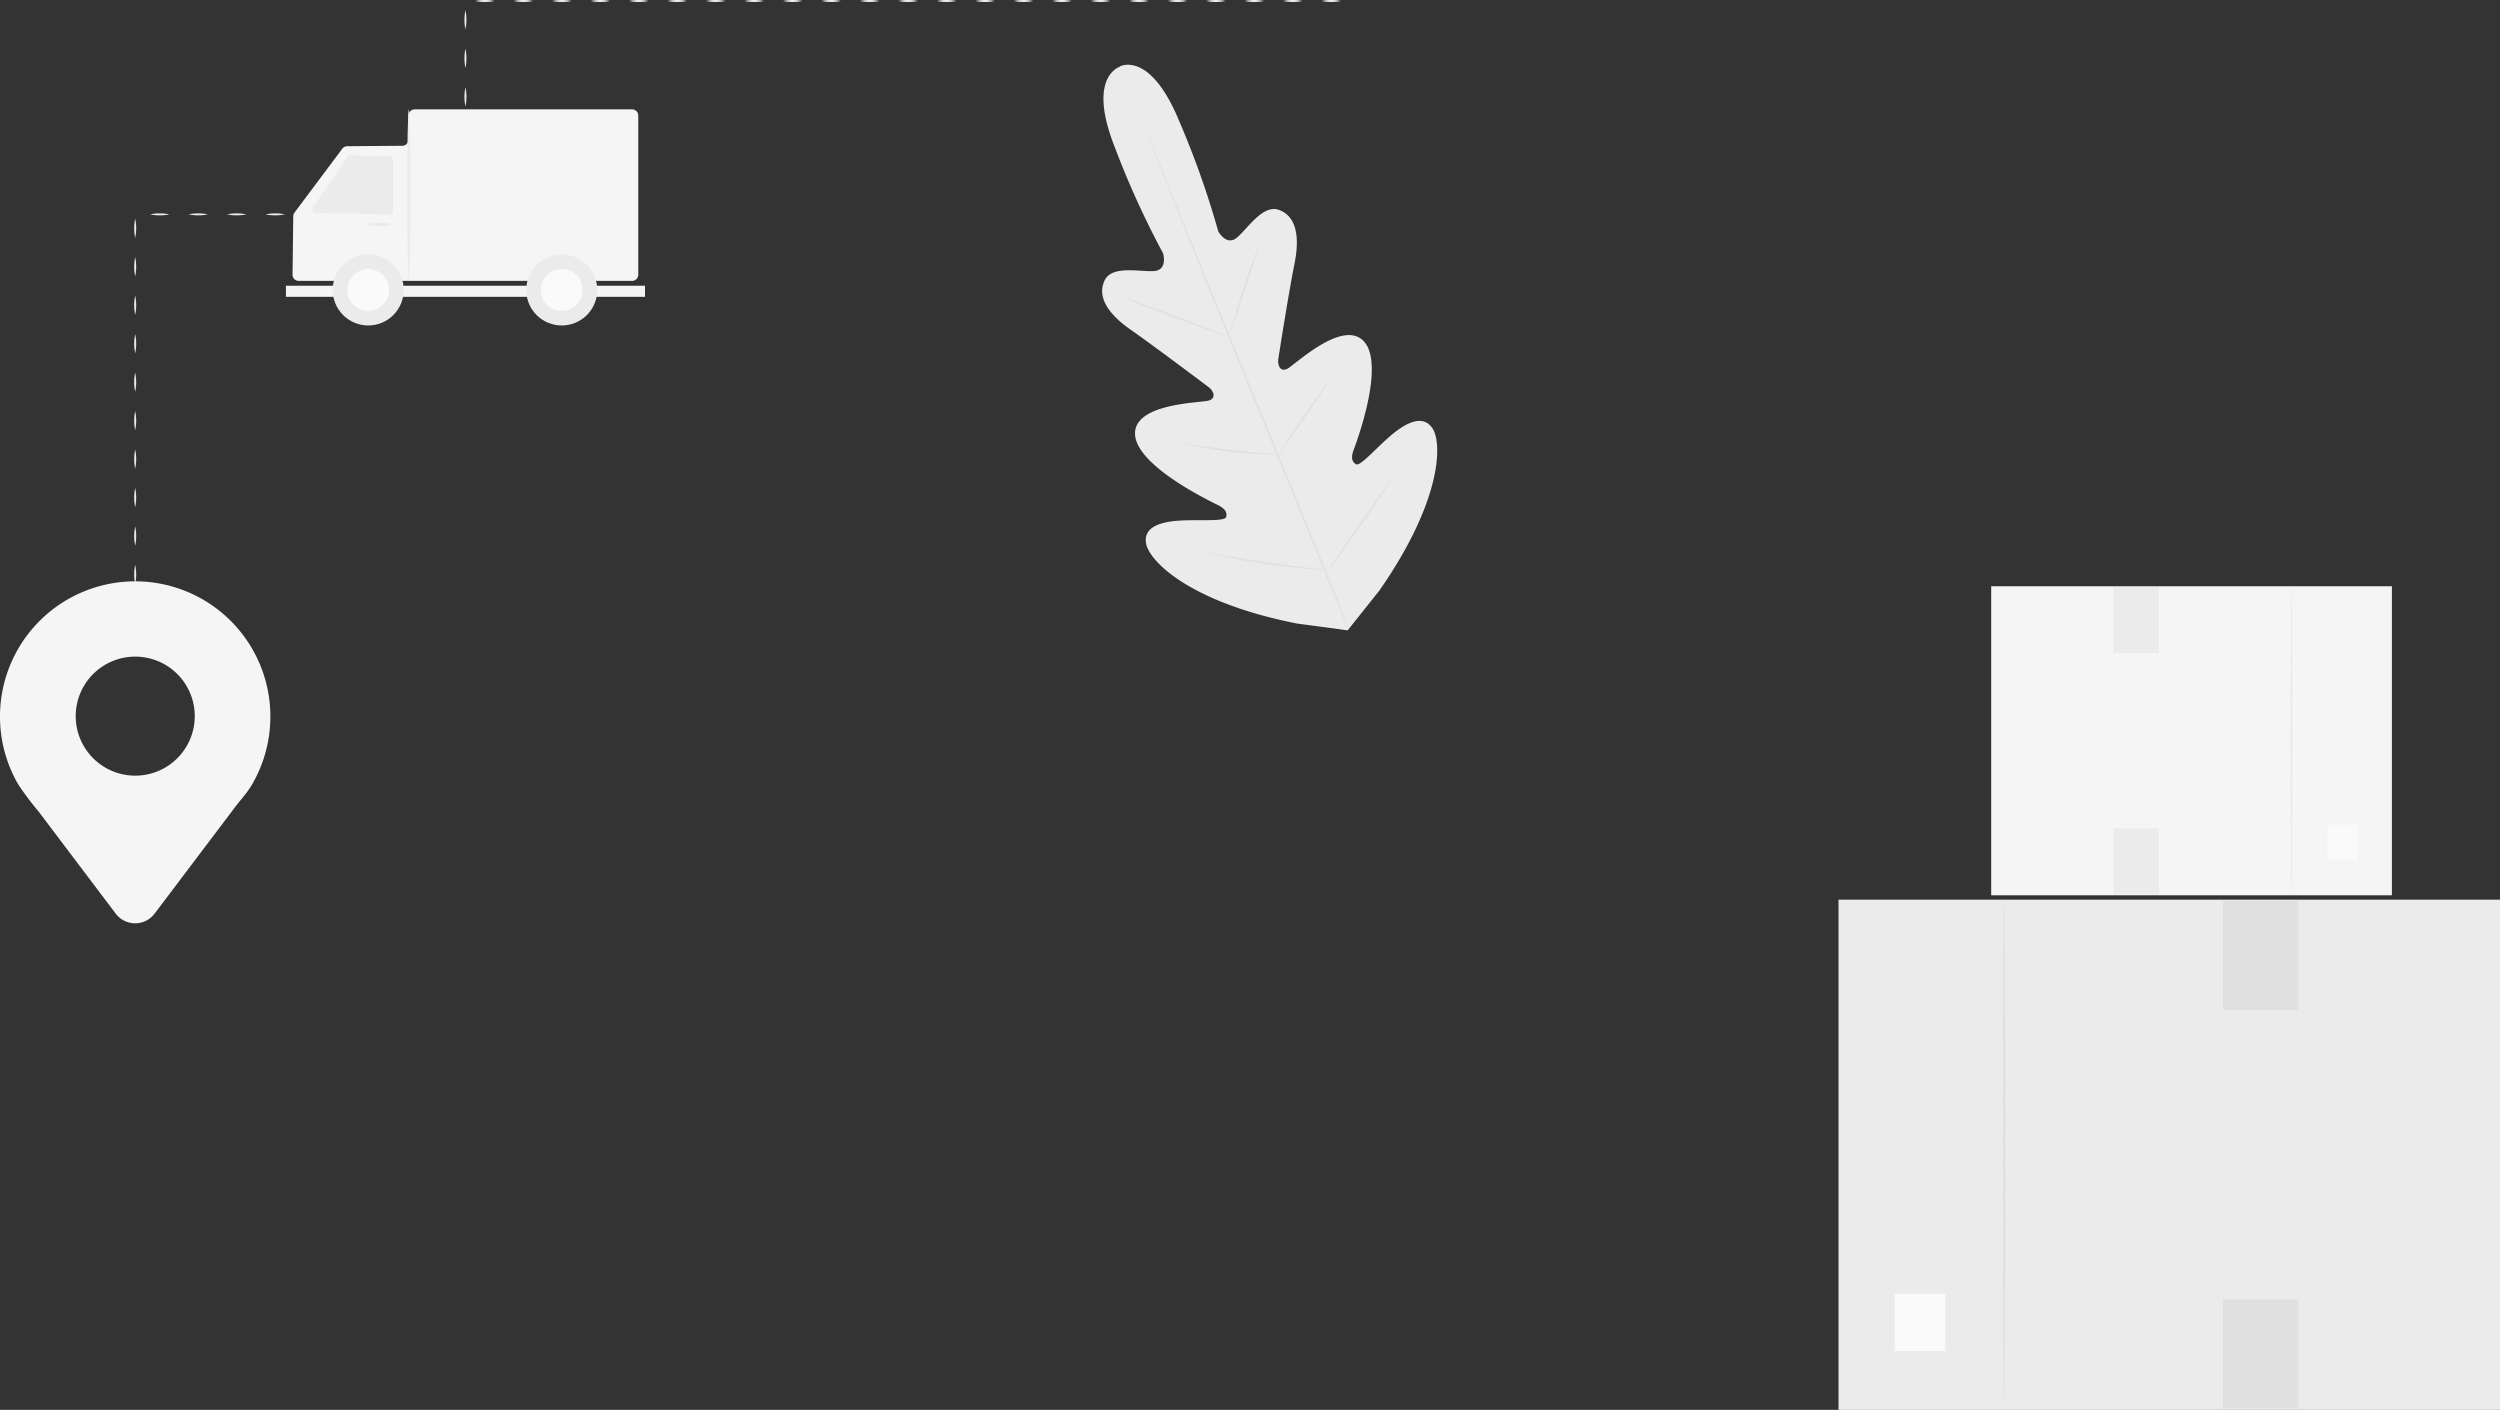 <svg xmlns="http://www.w3.org/2000/svg" width="348.083" height="196.296" viewBox="0 0 348.083 196.296">
  <rect x="0" y="0" width="348.083" height="196.296" fill="#333333" stroke="none"/>
  <g id="Background_Complete" data-name="Background Complete" transform="translate(0 0)">
    <rect id="Rectangle_2577" data-name="Rectangle 2577" width="55.79" height="43.03" transform="translate(277.241 81.625)" fill="#f5f5f5"/>
    <path id="Path_4822" data-name="Path 4822" d="M113.059,290.733c-.075,0-.139-9.588-.139-21.427s.064-21.427.139-21.427.139,9.588.139,21.427S113.156,290.733,113.059,290.733Z" transform="translate(205.995 -166.383)" fill="#ebebeb"/>
    <rect id="Rectangle_2578" data-name="Rectangle 2578" width="4.275" height="4.837" transform="translate(324.031 114.858)" fill="#fafafa"/>
    <rect id="Rectangle_2579" data-name="Rectangle 2579" width="6.337" height="9.181" transform="translate(294.264 81.732)" fill="#ebebeb"/>
    <rect id="Rectangle_2580" data-name="Rectangle 2580" width="6.337" height="9.181" transform="translate(294.264 115.345)" fill="#ebebeb"/>
    <rect id="Rectangle_2581" data-name="Rectangle 2581" width="92.103" height="71.035" transform="translate(255.98 125.261)" fill="#ebebeb"/>
    <path id="Path_4823" data-name="Path 4823" d="M187.692,399.968c.1,0,.182-15.834.182-35.354s-.08-35.354-.182-35.354-.182,15.829-.182,35.354S187.612,399.968,187.692,399.968Z" transform="translate(91.364 -204.171)" fill="#e0e0e0"/>
    <rect id="Rectangle_2582" data-name="Rectangle 2582" width="7.06" height="7.981" transform="translate(263.795 180.129)" fill="#fafafa"/>
    <rect id="Rectangle_2583" data-name="Rectangle 2583" width="10.462" height="15.159" transform="translate(309.525 125.443)" fill="#e0e0e0"/>
    <rect id="Rectangle_2584" data-name="Rectangle 2584" width="10.462" height="15.159" transform="translate(309.525 180.927)" fill="#e0e0e0"/>
    <path id="Path_4824" data-name="Path 4824" d="M360.26,95.879a6.508,6.508,0,0,0,2.678,0A6.509,6.509,0,0,0,360.26,95.879Z" transform="translate(-176.236 -95.74)" fill="#ebebeb"/>
    <path id="Path_4825" data-name="Path 4825" d="M370.26,95.879a6.508,6.508,0,0,0,2.678,0A6.509,6.509,0,0,0,370.26,95.879Z" transform="translate(-191.593 -95.74)" fill="#ebebeb"/>
    <path id="Path_4826" data-name="Path 4826" d="M380.26,95.879a6.508,6.508,0,0,0,2.678,0A6.509,6.509,0,0,0,380.26,95.879Z" transform="translate(-206.95 -95.74)" fill="#ebebeb"/>
    <path id="Path_4827" data-name="Path 4827" d="M390.26,95.879a6.508,6.508,0,0,0,2.678,0A6.509,6.509,0,0,0,390.26,95.879Z" transform="translate(-222.307 -95.74)" fill="#ebebeb"/>
    <path id="Path_4828" data-name="Path 4828" d="M400.26,95.879a6.508,6.508,0,0,0,2.678,0,6.508,6.508,0,0,0-2.678,0Z" transform="translate(-237.663 -95.74)" fill="#ebebeb"/>
    <path id="Path_4829" data-name="Path 4829" d="M410.26,95.879a6.508,6.508,0,0,0,2.678,0A6.509,6.509,0,0,0,410.26,95.879Z" transform="translate(-253.02 -95.74)" fill="#ebebeb"/>
    <path id="Path_4830" data-name="Path 4830" d="M420.26,95.879a6.508,6.508,0,0,0,2.678,0A6.509,6.509,0,0,0,420.26,95.879Z" transform="translate(-268.377 -95.74)" fill="#ebebeb"/>
    <path id="Path_4831" data-name="Path 4831" d="M430.26,95.879a6.508,6.508,0,0,0,2.678,0A6.509,6.509,0,0,0,430.26,95.879Z" transform="translate(-283.733 -95.74)" fill="#ebebeb"/>
    <path id="Path_4832" data-name="Path 4832" d="M440.26,95.879a6.508,6.508,0,0,0,2.678,0A6.509,6.509,0,0,0,440.26,95.879Z" transform="translate(-299.09 -95.74)" fill="#ebebeb"/>
    <path id="Path_4833" data-name="Path 4833" d="M450.26,95.879a6.508,6.508,0,0,0,2.678,0A6.509,6.509,0,0,0,450.26,95.879Z" transform="translate(-314.447 -95.74)" fill="#ebebeb"/>
    <path id="Path_4834" data-name="Path 4834" d="M460.26,95.879a6.508,6.508,0,0,0,2.678,0A6.509,6.509,0,0,0,460.26,95.879Z" transform="translate(-329.803 -95.74)" fill="#ebebeb"/>
    <path id="Path_4835" data-name="Path 4835" d="M470.26,95.879a6.508,6.508,0,0,0,2.678,0A6.509,6.509,0,0,0,470.26,95.879Z" transform="translate(-345.16 -95.74)" fill="#ebebeb"/>
    <path id="Path_4836" data-name="Path 4836" d="M480.26,95.879a6.508,6.508,0,0,0,2.678,0A6.509,6.509,0,0,0,480.26,95.879Z" transform="translate(-360.517 -95.74)" fill="#ebebeb"/>
    <path id="Path_4837" data-name="Path 4837" d="M490.26,95.879a6.508,6.508,0,0,0,2.678,0A6.509,6.509,0,0,0,490.26,95.879Z" transform="translate(-375.873 -95.74)" fill="#ebebeb"/>
    <path id="Path_4838" data-name="Path 4838" d="M500.26,95.879a6.508,6.508,0,0,0,2.678,0A6.509,6.509,0,0,0,500.26,95.879Z" transform="translate(-391.23 -95.74)" fill="#ebebeb"/>
    <path id="Path_4839" data-name="Path 4839" d="M510.26,95.879a6.508,6.508,0,0,0,2.678,0A6.509,6.509,0,0,0,510.26,95.879Z" transform="translate(-406.587 -95.74)" fill="#ebebeb"/>
    <path id="Path_4840" data-name="Path 4840" d="M520.26,95.879a6.508,6.508,0,0,0,2.678,0A6.509,6.509,0,0,0,520.26,95.879Z" transform="translate(-421.944 -95.74)" fill="#ebebeb"/>
    <path id="Path_4841" data-name="Path 4841" d="M530.26,95.879a6.509,6.509,0,0,0,2.678,0A6.509,6.509,0,0,0,530.26,95.879Z" transform="translate(-437.3 -95.74)" fill="#ebebeb"/>
    <path id="Path_4842" data-name="Path 4842" d="M540.26,95.879a6.508,6.508,0,0,0,2.678,0A6.509,6.509,0,0,0,540.26,95.879Z" transform="translate(-452.657 -95.74)" fill="#ebebeb"/>
    <path id="Path_4843" data-name="Path 4843" d="M550.26,95.879a6.508,6.508,0,0,0,2.678,0A6.509,6.509,0,0,0,550.26,95.879Z" transform="translate(-468.014 -95.74)" fill="#ebebeb"/>
    <path id="Path_4844" data-name="Path 4844" d="M560.26,95.879a6.509,6.509,0,0,0,2.678,0A6.509,6.509,0,0,0,560.26,95.879Z" transform="translate(-483.37 -95.74)" fill="#ebebeb"/>
    <path id="Path_4845" data-name="Path 4845" d="M570.26,95.879a6.508,6.508,0,0,0,2.678,0A6.509,6.509,0,0,0,570.26,95.879Z" transform="translate(-498.727 -95.74)" fill="#ebebeb"/>
    <path id="Path_4846" data-name="Path 4846" d="M580.26,95.879a6.508,6.508,0,0,0,2.678,0A6.509,6.509,0,0,0,580.26,95.879Z" transform="translate(-514.084 -95.74)" fill="#ebebeb"/>
    <path id="Path_4847" data-name="Path 4847" d="M587.687,101.088a6.508,6.508,0,0,0,0-2.678,6.508,6.508,0,0,0,0,2.678Z" transform="translate(-522.882 -96.98)" fill="#ebebeb"/>
    <path id="Path_4848" data-name="Path 4848" d="M587.687,111.088a6.508,6.508,0,0,0,0-2.678,6.508,6.508,0,0,0,0,2.678Z" transform="translate(-522.882 -101.623)" fill="#ebebeb"/>
    <path id="Path_4849" data-name="Path 4849" d="M587.687,121.088a6.508,6.508,0,0,0,0-2.678,6.508,6.508,0,0,0,0,2.678Z" transform="translate(-522.882 -106.266)" fill="#ebebeb"/>
    <path id="Path_4850" data-name="Path 4850" d="M587.7,131.088a6.507,6.507,0,0,0,0-2.678A6.509,6.509,0,0,0,587.7,131.088Z" transform="translate(-522.894 -110.91)" fill="#ebebeb"/>
    <path id="Path_4851" data-name="Path 4851" d="M587.7,141.088a6.507,6.507,0,0,0,0-2.678A6.509,6.509,0,0,0,587.7,141.088Z" transform="translate(-522.894 -115.553)" fill="#ebebeb"/>
    <path id="Path_4852" data-name="Path 4852" d="M587.54,150.044c0,.07.445.123,1.045.139h.134v-.434a3.378,3.378,0,0,0-.139-1.339,3.275,3.275,0,0,0-.139,1.339v.295l.139-.134A2.486,2.486,0,0,0,587.54,150.044Z" transform="translate(-523.78 -120.196)" fill="#ebebeb"/>
    <path id="Path_4853" data-name="Path 4853" d="M594.77,151.339a6.508,6.508,0,0,0,2.678,0A6.508,6.508,0,0,0,594.77,151.339Z" transform="translate(-536.366 -121.492)" fill="#ebebeb"/>
    <path id="Path_4854" data-name="Path 4854" d="M604.77,151.339a6.508,6.508,0,0,0,2.678,0A6.507,6.507,0,0,0,604.77,151.339Z" transform="translate(-551.723 -121.492)" fill="#ebebeb"/>
    <path id="Path_4855" data-name="Path 4855" d="M614.77,151.339a6.508,6.508,0,0,0,2.678,0A6.508,6.508,0,0,0,614.77,151.339Z" transform="translate(-567.079 -121.492)" fill="#ebebeb"/>
    <path id="Path_4856" data-name="Path 4856" d="M624.77,151.339a6.508,6.508,0,0,0,2.678,0A6.508,6.508,0,0,0,624.77,151.339Z" transform="translate(-582.436 -121.492)" fill="#ebebeb"/>
    <path id="Path_4857" data-name="Path 4857" d="M634.77,151.339a6.508,6.508,0,0,0,2.678,0A6.508,6.508,0,0,0,634.77,151.339Z" transform="translate(-597.793 -121.492)" fill="#ebebeb"/>
    <path id="Path_4858" data-name="Path 4858" d="M644.77,151.339a6.508,6.508,0,0,0,2.678,0A6.508,6.508,0,0,0,644.77,151.339Z" transform="translate(-613.149 -121.492)" fill="#ebebeb"/>
    <path id="Path_4859" data-name="Path 4859" d="M654.77,151.339a6.508,6.508,0,0,0,2.678,0A6.507,6.507,0,0,0,654.77,151.339Z" transform="translate(-628.506 -121.492)" fill="#ebebeb"/>
    <path id="Path_4860" data-name="Path 4860" d="M664.77,151.339a6.508,6.508,0,0,0,2.678,0A6.508,6.508,0,0,0,664.77,151.339Z" transform="translate(-643.863 -121.492)" fill="#ebebeb"/>
    <path id="Path_4861" data-name="Path 4861" d="M673.539,155.258a6.5,6.5,0,0,0,0-2.678,6.511,6.511,0,0,0,0,2.678Z" transform="translate(-654.716 -122.133)" fill="#ebebeb"/>
    <path id="Path_4862" data-name="Path 4862" d="M673.539,165.258a6.5,6.5,0,0,0,0-2.678A6.511,6.511,0,0,0,673.539,165.258Z" transform="translate(-654.716 -126.776)" fill="#ebebeb"/>
    <path id="Path_4863" data-name="Path 4863" d="M673.539,175.258a6.5,6.5,0,0,0,0-2.678,6.511,6.511,0,0,0,0,2.678Z" transform="translate(-654.716 -131.419)" fill="#ebebeb"/>
    <path id="Path_4864" data-name="Path 4864" d="M673.539,185.258a6.5,6.5,0,0,0,0-2.678A6.511,6.511,0,0,0,673.539,185.258Z" transform="translate(-654.716 -136.063)" fill="#ebebeb"/>
    <path id="Path_4865" data-name="Path 4865" d="M673.539,195.258a6.5,6.5,0,0,0,0-2.678A6.511,6.511,0,0,0,673.539,195.258Z" transform="translate(-654.716 -140.706)" fill="#ebebeb"/>
    <path id="Path_4866" data-name="Path 4866" d="M673.539,205.258a6.5,6.5,0,0,0,0-2.678A6.511,6.511,0,0,0,673.539,205.258Z" transform="translate(-654.716 -145.349)" fill="#ebebeb"/>
    <path id="Path_4867" data-name="Path 4867" d="M673.539,215.258a6.5,6.5,0,0,0,0-2.678A6.511,6.511,0,0,0,673.539,215.258Z" transform="translate(-654.716 -149.993)" fill="#ebebeb"/>
    <path id="Path_4868" data-name="Path 4868" d="M673.539,225.258a6.5,6.5,0,0,0,0-2.678A6.511,6.511,0,0,0,673.539,225.258Z" transform="translate(-654.716 -154.636)" fill="#ebebeb"/>
    <path id="Path_4869" data-name="Path 4869" d="M673.539,235.258a6.5,6.5,0,0,0,0-2.678A6.511,6.511,0,0,0,673.539,235.258Z" transform="translate(-654.716 -159.279)" fill="#ebebeb"/>
    <path id="Path_4870" data-name="Path 4870" d="M673.539,245.258a6.5,6.5,0,0,0,0-2.678A6.511,6.511,0,0,0,673.539,245.258Z" transform="translate(-654.716 -163.923)" fill="#ebebeb"/>
    <path id="Path_4871" data-name="Path 4871" d="M673.539,255.258a6.5,6.5,0,0,0,0-2.678A6.511,6.511,0,0,0,673.539,255.258Z" transform="translate(-654.716 -168.566)" fill="#ebebeb"/>
    <path id="Path_4872" data-name="Path 4872" d="M337.685,112.8s4.157-2.3,8.233,7.531a122.688,122.688,0,0,1,5.469,15.427s1.12,2.084,2.582.895,3.616-4.714,5.892-3.873c2.346.879,2.925,3.616,2.143,7.5s-2.143,12.5-2.255,13.274.236,1.934,1.361,1.28,7.81-7.007,10.638-3.659-1.071,13.863-1.5,15-.214,1.677.321,2.014,2.587-2.014,4.559-3.75,4.569-3.391,6.042-1.323,1.355,10.178-7.355,22.675l-4.409,5.528-7.044-.948c-14.94-2.946-20.65-8.7-21.03-11.212s2.635-3.053,5.26-3.15,5.726.145,5.892-.471-.075-1.125-1.168-1.677-11.212-5.389-11.506-9.765,8.935-4.441,10.178-4.757.707-1.4.091-1.864-7.585-5.716-10.842-7.987-4.746-4.644-3.664-6.9c1.039-2.175,5.035-1.136,6.915-1.3s1.237-2.432,1.237-2.432a123.04,123.04,0,0,1-6.776-14.9c-3.894-9.9.814-11.142.814-11.142" transform="translate(-181.768 -103.551)" fill="#ebebeb"/>
    <path id="Path_4873" data-name="Path 4873" d="M386.817,197.816c-2.887-7.264-6.964-17.265-11.506-28.3s-8.635-21.02-11.565-28.267c-1.457-3.616-2.635-6.546-3.46-8.571l-.943-2.33c-.107-.257-.187-.461-.252-.605a2.188,2.188,0,0,0-.091-.2.546.546,0,0,0,.07.214c.07.139.129.348.23.611.209.536.509,1.339.9,2.352.788,2.041,1.945,4.982,3.391,8.614,2.887,7.264,6.964,17.265,11.5,28.294s8.635,21.025,11.565,28.273" transform="translate(-199.44 -111.434)" fill="#e0e0e0"/>
    <path id="Path_4874" data-name="Path 4874" d="M385.761,159.78a2.254,2.254,0,0,0-.22.461c-.129.305-.3.75-.5,1.3-.412,1.1-.937,2.641-1.484,4.344s-1.012,3.214-1.387,4.376l-.423,1.323a2.006,2.006,0,0,0-.134.493,2.256,2.256,0,0,0,.22-.461c.129-.305.3-.75.5-1.3.4-1.1.905-2.646,1.457-4.355l1.414-4.36c.166-.536.311-.959.428-1.323a2,2,0,0,0,.134-.493Z" transform="translate(-210.496 -125.476)" fill="#e0e0e0"/>
    <path id="Path_4875" data-name="Path 4875" d="M404.6,178.317c0-.064-3.1-1.291-6.964-2.737s-7.028-2.577-7.049-2.512,3.091,1.291,6.964,2.737S404.582,178.387,404.6,178.317Z" transform="translate(-234.148 -131.644)" fill="#e0e0e0"/>
    <path id="Path_4876" data-name="Path 4876" d="M389.333,212.579a2.141,2.141,0,0,0-.536-.07l-1.414-.112c-1.195-.091-2.844-.225-4.66-.439s-3.45-.455-4.634-.643l-1.4-.22a1.807,1.807,0,0,0-.536-.048,2.5,2.5,0,0,0,.5.145c.327.075.8.177,1.393.295,1.173.225,2.812.5,4.634.712s3.476.321,4.676.37c.6,0,1.071.037,1.419.032A2.421,2.421,0,0,0,389.333,212.579Z" transform="translate(-211.143 -149.279)" fill="#e0e0e0"/>
    <path id="Path_4877" data-name="Path 4877" d="M370.355,194.81a1.987,1.987,0,0,0-.311.37c-.182.246-.45.611-.771,1.071-.643.9-1.521,2.143-2.475,3.551s-1.805,2.678-2.416,3.594c-.305.461-.536.841-.707,1.1a1.9,1.9,0,0,0-.236.423,3.981,3.981,0,0,0,.311-.37c.187-.246.45-.611.777-1.071.643-.905,1.516-2.143,2.475-3.551s1.805-2.678,2.416-3.594c.3-.461.536-.841.707-1.1A1.722,1.722,0,0,0,370.355,194.81Z" transform="translate(-185.357 -141.741)" fill="#e0e0e0"/>
    <path id="Path_4878" data-name="Path 4878" d="M356.209,220.59a2.939,2.939,0,0,0-.391.477c-.262.364-.6.814-1,1.361-.83,1.152-1.966,2.748-3.214,4.526s-2.357,3.391-3.15,4.569c-.375.536-.686,1.028-.932,1.4a3.748,3.748,0,0,0-.316.536,2.63,2.63,0,0,0,.391-.477l1-1.355c.83-1.152,1.966-2.753,3.214-4.526s2.352-3.391,3.144-4.569l.932-1.4A2.682,2.682,0,0,0,356.209,220.59Z" transform="translate(-162.517 -153.712)" fill="#e0e0e0"/>
    <path id="Path_4879" data-name="Path 4879" d="M380.377,241.84a3.588,3.588,0,0,0-.654-.107l-1.789-.2c-1.511-.171-3.594-.412-5.892-.745s-4.366-.686-5.86-.948l-1.773-.311a3.6,3.6,0,0,0-.659-.086,3.455,3.455,0,0,0,.637.177c.418.1,1.018.236,1.762.386,1.489.311,3.562.691,5.86,1.018s4.392.536,5.892.68c.755.064,1.371.107,1.794.129a3.689,3.689,0,0,0,.68.011Z" transform="translate(-195.545 -162.464)" fill="#e0e0e0"/>
    <path id="Path_4880" data-name="Path 4880" d="M638.52,265.7a18.823,18.823,0,1,1,35.049,9.508h0l-.054.07c-.718,1.216-1.607,2.084-2.539,3.364l-10.928,14.463a3.391,3.391,0,0,1-5.421,0l-10.751-14.233a40.768,40.768,0,0,1-2.732-3.626l-.038-.048h0A18.749,18.749,0,0,1,638.52,265.7Zm18.823,8.2a8.287,8.287,0,1,0-8.281-8.285,8.287,8.287,0,0,0,8.281,8.285Z" transform="translate(-638.52 -165.903)" fill="#f5f5f5"/>
    <path id="Path_4881" data-name="Path 4881" d="M591.035,125.054v22.134a.862.862,0,0,1-.863.862h-46.41a.857.857,0,0,1-.863-.873l.1-8.1a.921.921,0,0,1,.171-.536l6.658-8.9a.863.863,0,0,1,.686-.343l7.671-.059a.868.868,0,0,0,.857-.862v-3.348a.862.862,0,0,1,.862-.862h30.265a.862.862,0,0,1,.863.884Z" transform="translate(-502.167 -108.941)" fill="#f5f5f5"/>
    <path id="Path_4882" data-name="Path 4882" d="M617.889,136.723v7.1a.493.493,0,0,1-.5.493l-10.247-.182a.493.493,0,0,1-.4-.771l4.821-7.065a.488.488,0,0,1,.418-.22l5.458.15a.493.493,0,0,1,.455.493Z" transform="translate(-563.17 -114.471)" fill="#ebebeb"/>
    <rect id="Rectangle_2585" data-name="Rectangle 2585" width="49.994" height="1.543" transform="translate(39.811 39.784)" fill="#f5f5f5"/>
    <circle id="Ellipse_475" data-name="Ellipse 475" cx="4.944" cy="4.944" r="4.944" transform="translate(78.214 47.365) rotate(-135)" fill="#ebebeb"/>
    <path id="Path_4883" data-name="Path 4883" d="M557.36,168.589a2.909,2.909,0,1,0,2.909-2.909A2.909,2.909,0,0,0,557.36,168.589Z" transform="translate(-482.056 -128.215)" fill="#fafafa"/>
    <path id="Path_4884" data-name="Path 4884" d="M602.355,148.069c.123,0,.225-5.357.225-11.929s-.1-11.929-.225-11.929-.225,5.357-.225,11.929S602.232,148.069,602.355,148.069Z" transform="translate(-545.44 -108.96)" fill="#ebebeb"/>
    <circle id="Ellipse_476" data-name="Ellipse 476" cx="4.944" cy="4.944" r="4.944" transform="translate(51.267 47.363) rotate(-135)" fill="#ebebeb"/>
    <path id="Path_4885" data-name="Path 4885" d="M607.65,168.589a2.914,2.914,0,1,0,2.909-2.909A2.914,2.914,0,0,0,607.65,168.589Z" transform="translate(-559.295 -128.215)" fill="#fafafa"/>
    <path id="Path_4886" data-name="Path 4886" d="M607.17,153.885c0,.123.707.225,1.607.225s1.58-.1,1.58-.225-.707-.225-1.58-.225S607.17,153.756,607.17,153.885Z" transform="translate(-555.917 -122.634)" fill="#ebebeb"/>
  </g>
</svg>
